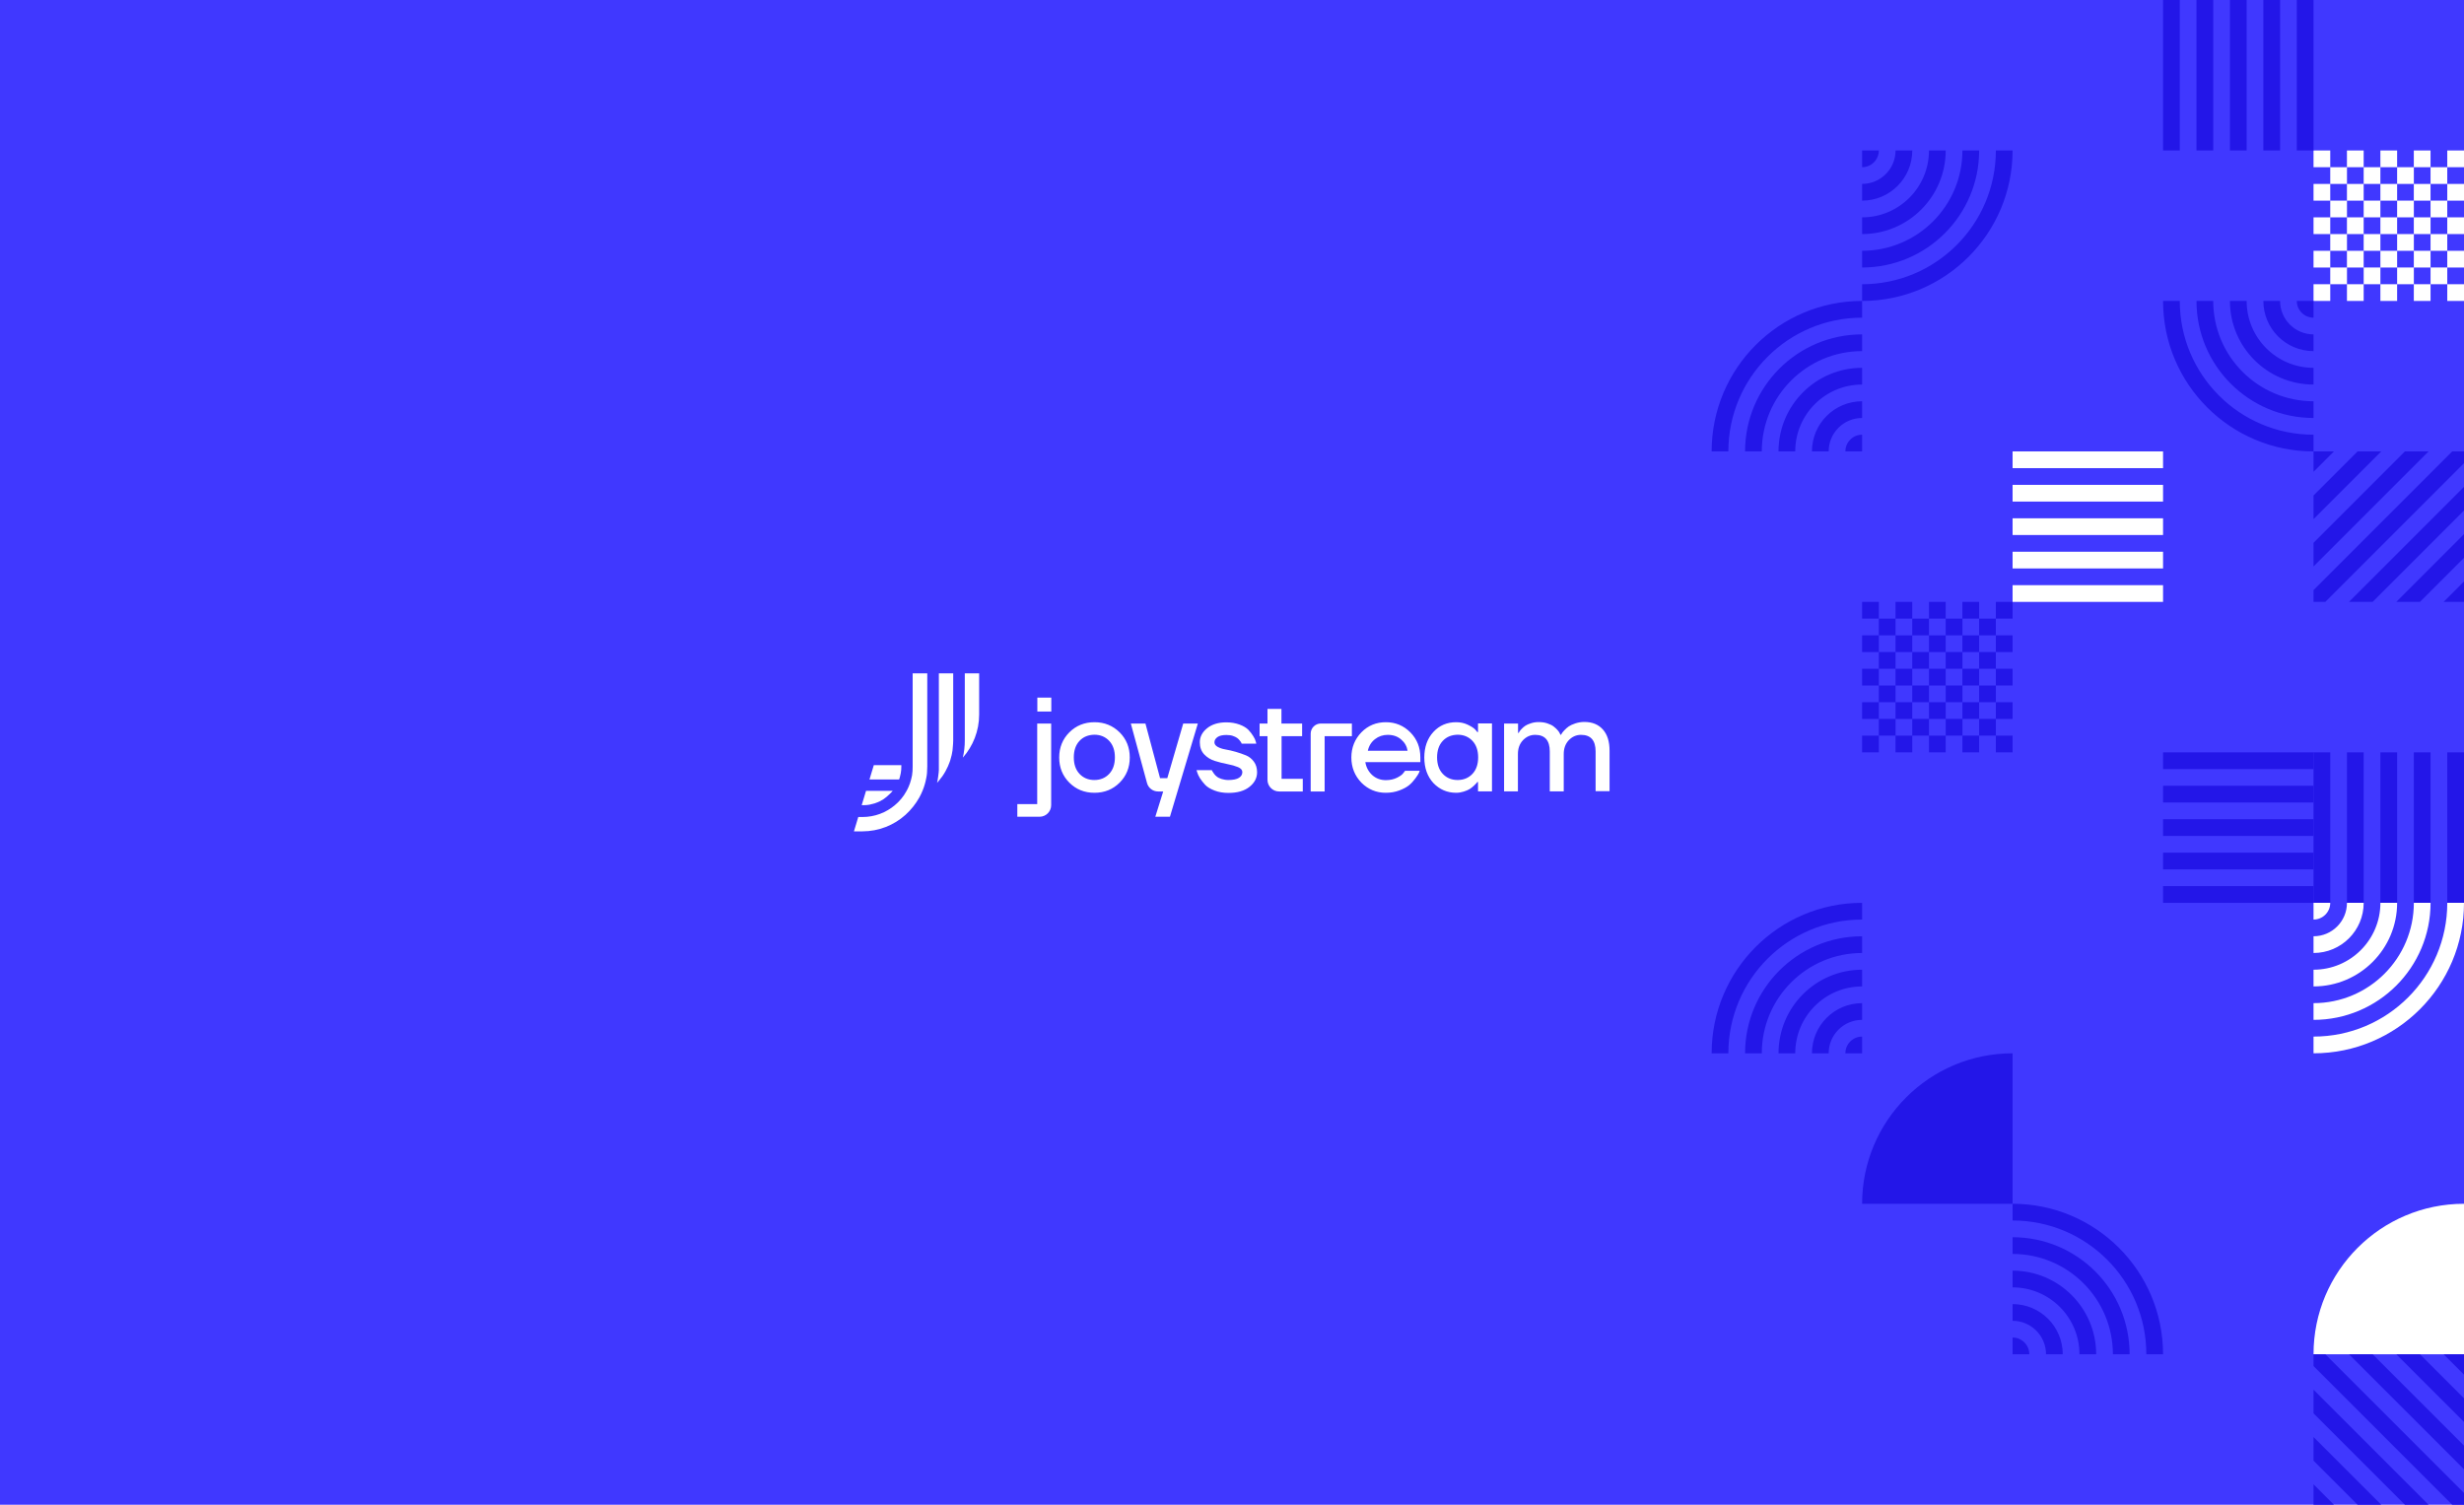 <?xml version="1.0" encoding="UTF-8"?>
<svg width="1310px" height="800px" viewBox="0 0 1310 800" version="1.1" xmlns="http://www.w3.org/2000/svg" xmlns:xlink="http://www.w3.org/1999/xlink">
    <!-- Generator: Sketch 61 (89581) - https://sketch.com -->
    <title>Welcome to the new Joystream blog</title>
    <desc>Created with Sketch.</desc>
    <g id="Welcome-to-the-new-Joystream-blog" stroke="none" stroke-width="1" fill="none" fill-rule="evenodd">
        <rect fill="#4038FF" x="0" y="0" width="1310" height="800"></rect>
        <g id="Group" transform="translate(910, 0)">
            <path d="M142.214,346.68 L133.342,346.68 L133.342,355.551 L142.214,355.551 L142.214,364.444 L133.342,364.444 L133.342,373.338 L142.214,373.338 L142.214,382.209 L151.107,382.209 L151.107,391.102 L142.214,391.102 L142.214,382.231 L133.342,382.231 L133.342,391.102 L142.214,391.102 L142.214,400 L133.32,400 L133.32,391.107 L124.449,391.107 L124.449,382.236 L115.556,382.236 L115.556,391.107 L106.663,391.107 L106.663,382.236 L97.791,382.236 L97.791,391.107 L106.663,391.107 L106.663,400 L97.769,400 L97.769,391.107 L88.898,391.107 L88.898,400 L80,400 L80,391.107 L88.893,391.107 L88.893,382.236 L80,382.236 L80,373.342 L88.893,373.342 L88.893,364.449 L80,364.449 L80,355.556 L88.893,355.556 L88.893,346.684 L88.893,346.662 L97.764,346.662 L97.764,337.791 L106.658,337.791 L106.658,346.662 L115.551,346.662 L115.551,337.791 L124.445,337.791 L124.445,346.662 L133.316,346.662 L133.316,337.791 L142.209,337.791 L142.209,346.662 L151.102,346.662 L151.102,355.556 L142.209,355.556 L142.209,346.68 L142.214,346.68 Z M88.893,346.658 L88.893,337.786 L80,337.786 L80,346.68 L88.893,346.68 L88.893,346.658 Z M115.551,391.107 L115.551,400 L124.445,400 L124.445,391.107 L115.551,391.107 Z M142.214,373.342 L142.214,364.449 L151.107,364.449 L151.107,373.342 L142.214,373.342 Z M97.764,382.214 L88.893,382.214 L88.893,373.342 L97.764,373.342 L97.764,382.214 Z M97.786,337.786 L97.786,328.893 L106.658,328.893 L106.658,337.786 L115.551,337.786 L115.551,328.893 L124.445,328.893 L124.445,337.786 L133.338,337.786 L133.338,328.893 L142.209,328.893 L142.209,337.786 L151.102,337.786 L151.102,328.893 L142.209,328.893 L142.209,320 L133.316,320 L133.316,328.893 L124.445,328.893 L124.445,320 L115.551,320 L115.551,328.893 L106.658,328.893 L106.658,320 L97.764,320 L97.764,328.893 L88.893,328.893 L88.893,320 L80,320 L80,328.893 L88.893,328.893 L88.893,337.786 L97.786,337.786 Z M133.316,355.551 L133.316,364.444 L124.445,364.444 L124.445,355.551 L133.316,355.551 Z M115.551,355.551 L115.551,346.68 L124.445,346.68 L124.445,355.551 L115.551,355.551 Z M106.658,355.551 L115.551,355.551 L115.551,364.444 L106.658,364.444 L106.658,355.551 Z M106.658,355.551 L97.786,355.551 L97.786,346.68 L106.658,346.68 L106.658,355.551 Z M106.658,373.342 L97.786,373.342 L97.786,364.449 L106.658,364.449 L106.658,373.342 Z M115.551,373.342 L115.551,382.214 L106.658,382.214 L106.658,373.342 L115.551,373.342 Z M124.449,373.342 L115.556,373.342 L115.556,364.449 L124.449,364.449 L124.449,373.342 Z M124.449,373.342 L133.32,373.342 L133.32,382.214 L124.449,382.214 L124.449,373.342 Z M97.764,364.449 L97.764,355.556 L88.893,355.556 L88.893,364.449 L97.764,364.449 Z M160,391.107 L151.107,391.107 L151.107,400 L160,400 L160,391.107 Z M151.107,373.342 L160,373.342 L160,382.236 L151.107,382.236 L151.107,373.342 Z M160,355.551 L151.107,355.551 L151.107,364.444 L160,364.444 L160,355.551 Z M151.107,337.786 L160,337.786 L160,346.68 L151.107,346.68 L151.107,337.786 Z M151.107,320 L160,320 L160,328.893 L151.107,328.893 L151.107,320 Z" id="Shape" fill="#2316E8"></path>
            <path d="M382.214,106.68 L373.342,106.68 L373.342,115.551 L382.214,115.551 L382.214,124.444 L373.342,124.444 L373.342,133.338 L382.214,133.338 L382.214,142.209 L391.107,142.209 L391.107,151.102 L382.214,151.102 L382.214,142.231 L373.342,142.231 L373.342,151.102 L382.214,151.102 L382.214,160 L373.32,160 L373.32,151.107 L364.449,151.107 L364.449,142.236 L355.556,142.236 L355.556,151.107 L346.663,151.107 L346.663,142.236 L337.791,142.236 L337.791,151.107 L346.663,151.107 L346.663,160 L337.769,160 L337.769,151.107 L328.898,151.107 L328.898,160 L320,160 L320,151.107 L328.893,151.107 L328.893,142.236 L320,142.236 L320,133.342 L328.893,133.342 L328.893,124.449 L320,124.449 L320,115.556 L328.893,115.556 L328.893,106.684 L328.893,106.662 L337.764,106.662 L337.764,97.791 L346.658,97.791 L346.658,106.662 L355.551,106.662 L355.551,97.791 L364.445,97.791 L364.445,106.662 L373.316,106.662 L373.316,97.791 L382.209,97.791 L382.209,106.662 L391.102,106.662 L391.102,115.556 L382.209,115.556 L382.209,106.68 L382.214,106.68 Z M328.893,106.658 L328.893,97.786 L320,97.786 L320,106.68 L328.893,106.68 L328.893,106.658 Z M355.551,151.107 L355.551,160 L364.445,160 L364.445,151.107 L355.551,151.107 Z M382.214,133.342 L382.214,124.449 L391.107,124.449 L391.107,133.342 L382.214,133.342 Z M337.764,142.214 L328.893,142.214 L328.893,133.342 L337.764,133.342 L337.764,142.214 Z M337.786,97.786 L337.786,88.893 L346.658,88.893 L346.658,97.786 L355.551,97.786 L355.551,88.893 L364.445,88.893 L364.445,97.786 L373.338,97.786 L373.338,88.893 L382.209,88.893 L382.209,97.786 L391.102,97.786 L391.102,88.893 L382.209,88.893 L382.209,80 L373.316,80 L373.316,88.893 L364.445,88.893 L364.445,80 L355.551,80 L355.551,88.893 L346.658,88.893 L346.658,80 L337.764,80 L337.764,88.893 L328.893,88.893 L328.893,80 L320,80 L320,88.893 L328.893,88.893 L328.893,97.786 L337.786,97.786 Z M373.316,115.551 L373.316,124.444 L364.445,124.444 L364.445,115.551 L373.316,115.551 Z M355.551,115.551 L355.551,106.68 L364.445,106.68 L364.445,115.551 L355.551,115.551 Z M346.658,115.551 L355.551,115.551 L355.551,124.444 L346.658,124.444 L346.658,115.551 Z M346.658,115.551 L337.786,115.551 L337.786,106.68 L346.658,106.68 L346.658,115.551 Z M346.658,133.342 L337.786,133.342 L337.786,124.449 L346.658,124.449 L346.658,133.342 Z M355.551,133.342 L355.551,142.214 L346.658,142.214 L346.658,133.342 L355.551,133.342 Z M364.449,133.342 L355.556,133.342 L355.556,124.449 L364.449,124.449 L364.449,133.342 Z M364.449,133.342 L373.32,133.342 L373.32,142.214 L364.449,142.214 L364.449,133.342 Z M337.764,124.449 L337.764,115.556 L328.893,115.556 L328.893,124.449 L337.764,124.449 Z M400,151.107 L391.107,151.107 L391.107,160 L400,160 L400,151.107 Z M391.107,133.342 L400,133.342 L400,142.236 L391.107,142.236 L391.107,133.342 Z M400,115.551 L391.107,115.551 L391.107,124.444 L400,124.444 L400,115.551 Z M391.107,97.786 L400,97.786 L400,106.68 L391.107,106.68 L391.107,97.786 Z M391.107,80 L400,80 L400,88.893 L391.107,88.893 L391.107,80 Z" id="Shape-Copy-5" fill="#FFFFFF"></path>
            <path d="M391.107,480 L400,480 L400,400 L391.107,400 L391.107,480 Z M382.222,480 L373.333,480 L373.333,400 L382.222,400 L382.222,480 Z M364.445,480 L355.556,480 L355.556,400 L364.445,400 L364.445,480 Z M337.778,480 L346.667,480 L346.667,400 L337.778,400 L337.778,480 Z M328.889,480 L320,480 L320,400 L328.889,400 L328.889,480 Z" id="Shape" fill="#2316E8"></path>
            <path d="M311.107,80 L320,80 L320,0 L311.107,0 L311.107,80 Z M302.222,80 L293.333,80 L293.333,0 L302.222,0 L302.222,80 Z M284.445,80 L275.556,80 L275.556,0 L284.445,0 L284.445,80 Z M257.778,80 L266.667,80 L266.667,0 L257.778,0 L257.778,80 Z M248.889,80 L240,80 L240,0 L248.889,0 L248.889,80 Z" id="Shape-Copy-6" fill="#2316E8"></path>
            <path d="M240,248.893 L240,240 L160,240 L160,248.893 L240,248.893 Z M240,257.778 L240,266.667 L160,266.667 L160,257.778 L240,257.778 Z M240,275.556 L240,284.444 L160,284.444 L160,275.556 L240,275.556 Z M240,302.222 L240,293.333 L160,293.333 L160,302.222 L240,302.222 Z M240,311.111 L240,320 L160,320 L160,311.111 L240,311.111 Z" id="Shape" fill="#FFFFFF"></path>
            <path d="M320,471.107 L320,480 L240,480 L240,471.107 L320,471.107 Z M320,444.436 L320,435.542 L240,435.542 L240,444.436 L320,444.436 Z M320,417.764 L320,426.658 L240,426.658 L240,417.764 L320,417.764 Z M320,400 L320,408.893 L240,408.893 L240,400 L320,400 Z M320,462.213 L320,453.32 L240,453.32 L240,462.213 L320,462.213 Z" id="Shape" fill="#2316E8"></path>
            <path d="M391.111,480 L400,480 C400,524.182 364.182,560 320,560 L320,551.111 C359.275,551.111 391.111,519.275 391.111,480 Z M373.333,480 L382.222,480 C382.222,514.364 354.364,542.222 320,542.222 L320,533.333 C349.453,533.333 373.333,509.454 373.333,480 Z M364.445,480 L355.556,480 C355.556,499.635 339.636,515.556 320,515.556 L320,524.444 C344.547,524.444 364.445,504.547 364.445,480 Z M337.778,480 L346.667,480 C346.667,494.729 334.729,506.667 320,506.667 L320,497.778 C329.818,497.778 337.778,489.818 337.778,480 Z M320,480 L328.889,480 C328.889,484.911 324.911,488.889 320,488.889 L320,480 Z" id="Shape" fill="#FFFFFF"></path>
            <path d="M8.889,560 L0,560 C0,515.818 35.818,480 80,480 L80,488.889 C40.725,488.889 8.889,520.725 8.889,560 Z M26.667,560 L17.778,560 C17.778,525.636 45.636,497.778 80,497.778 L80,506.667 C50.547,506.667 26.667,530.546 26.667,560 Z M35.556,560 L44.445,560 C44.445,540.364 60.364,524.444 80,524.444 L80,515.556 C55.453,515.556 35.556,535.453 35.556,560 Z M62.222,560 L53.334,560 C53.334,545.271 65.271,533.333 80,533.333 L80,542.222 C70.182,542.222 62.222,550.182 62.222,560 Z M80,560 L71.111,560 C71.111,555.089 75.089,551.111 80,551.111 L80,560 Z" id="Shape" fill="#2316E8"></path>
            <path d="M8.889,240 L0,240 C0,195.818 35.818,160 80,160 L80,168.889 C40.725,168.889 8.889,200.725 8.889,240 Z M26.667,240 L17.778,240 C17.778,205.636 45.636,177.778 80,177.778 L80,186.667 C50.547,186.667 26.667,210.546 26.667,240 Z M35.556,240 L44.445,240 C44.445,220.364 60.364,204.444 80,204.444 L80,195.556 C55.453,195.556 35.556,215.453 35.556,240 Z M62.222,240 L53.334,240 C53.334,225.271 65.271,213.333 80,213.333 L80,222.222 C70.182,222.222 62.222,230.182 62.222,240 Z M80,240 L71.111,240 C71.111,235.089 75.089,231.111 80,231.111 L80,240 Z" id="Shape-Copy-3" fill="#2316E8"></path>
            <path d="M248.889,240 L240,240 C240,195.818 275.818,160 320,160 L320,168.889 C280.725,168.889 248.889,200.725 248.889,240 Z M266.667,240 L257.778,240 C257.778,205.636 285.636,177.778 320,177.778 L320,186.667 C290.547,186.667 266.667,210.546 266.667,240 Z M275.556,240 L284.445,240 C284.445,220.364 300.364,204.444 320,204.444 L320,195.556 C295.453,195.556 275.556,215.453 275.556,240 Z M302.222,240 L293.334,240 C293.334,225.271 305.271,213.333 320,213.333 L320,222.222 C310.182,222.222 302.222,230.182 302.222,240 Z M320,240 L311.111,240 C311.111,235.089 315.089,231.111 320,231.111 L320,240 Z" id="Shape-Copy-7" fill="#2316E8" transform="translate(280, 200) rotate(-90) translate(-280, -200) "></path>
            <path d="M88.889,160 L80,160 C80,115.818 115.818,80 160,80 L160,88.889 C120.725,88.889 88.889,120.725 88.889,160 Z M106.667,160 L97.778,160 C97.778,125.636 125.636,97.778 160,97.778 L160,106.667 C130.547,106.667 106.667,130.546 106.667,160 Z M115.556,160 L124.445,160 C124.445,140.364 140.364,124.444 160,124.444 L160,115.556 C135.453,115.556 115.556,135.453 115.556,160 Z M142.222,160 L133.334,160 C133.334,145.271 145.271,133.333 160,133.333 L160,142.222 C150.182,142.222 142.222,150.182 142.222,160 Z M160,160 L151.111,160 C151.111,155.089 155.089,151.111 160,151.111 L160,160 Z" id="Shape-Copy-4" fill="#2316E8" transform="translate(120, 120) rotate(-180) translate(-120, -120) "></path>
            <path d="M168.889,720 L160,720 C160,675.818 195.818,640 240,640 L240,648.889 C200.725,648.889 168.889,680.725 168.889,720 Z M186.667,720 L177.778,720 C177.778,685.636 205.636,657.778 240,657.778 L240,666.667 C210.547,666.667 186.667,690.546 186.667,720 Z M195.556,720 L204.445,720 C204.445,700.364 220.364,684.444 240,684.444 L240,675.556 C215.453,675.556 195.556,695.453 195.556,720 Z M222.222,720 L213.334,720 C213.334,705.271 225.271,693.333 240,693.333 L240,702.222 C230.182,702.222 222.222,710.182 222.222,720 Z M240,720 L231.111,720 C231.111,715.089 235.089,711.111 240,711.111 L240,720 Z" id="Shape-Copy-2" fill="#2316E8" transform="translate(200, 680) scale(-1, 1) translate(-200, -680) "></path>
            <path d="M80,640 L160,640 L160,560 C115.818,560 80,595.818 80,640 Z" id="Path" fill="#2316E8" fill-rule="nonzero"></path>
            <path d="M320,720 L400,720 L400,640 C355.818,640 320,675.818 320,720 Z" id="Path" fill="#FFFFFF" fill-rule="nonzero"></path>
            <path d="M400,793.734 L400,800 L393.733,800 L320,726.267 L320,720 L326.266,720 L400,793.734 Z M320,738.844 L320,751.423 L368.578,800 L381.155,800 L320,738.844 Z M320,776.577 L320,764 L356,800 L343.422,800 L320,776.577 Z M320,800 L330.844,800 L320,789.156 L320,800 Z M338.844,720 L351.422,720 L400,768.577 L400,781.156 L338.844,720 Z M376.578,720 L364,720 L400,756 L400,743.423 L376.578,720 Z M400,730.844 L389.155,720 L400,720 L400,730.844 Z" id="Shape" fill="#2316E8"></path>
            <path d="M400,313.734 L400,320 L393.733,320 L320,246.267 L320,240 L326.266,240 L400,313.734 Z M320,258.844 L320,271.423 L368.578,320 L381.155,320 L320,258.844 Z M320,296.577 L320,284 L356,320 L343.422,320 L320,296.577 Z M320,320 L330.844,320 L320,309.156 L320,320 Z M338.844,240 L351.422,240 L400,288.577 L400,301.156 L338.844,240 Z M376.578,240 L364,240 L400,276 L400,263.423 L376.578,240 Z M400,250.844 L389.155,240 L400,240 L400,250.844 Z" id="Shape-Copy" fill="#2316E8" transform="translate(360, 280) rotate(-270) translate(-360, -280) "></path>
        </g>
        <g id="Group-29" transform="translate(454, 358)" fill="#FFFFFF" fill-rule="nonzero">
            <path d="M86.87,76.23 L86.87,69.51 L97.44,69.51 L97.44,26.67 L104.86,26.67 L104.86,70.07 C104.86,73.43 102.13,76.23 98.7,76.23 L86.87,76.23 Z M114.52,58.1 C110.95,54.53 109.13,50.05 109.13,44.73 C109.13,39.41 110.95,34.93 114.52,31.36 C118.09,27.79 122.57,25.97 127.89,25.97 C133.21,25.97 137.62,27.79 141.26,31.36 C144.83,34.93 146.65,39.41 146.65,44.73 C146.65,50.05 144.83,54.53 141.26,58.1 C137.69,61.67 133.21,63.49 127.89,63.49 C122.5,63.49 118.09,61.67 114.52,58.1 Z M119.91,35.91 C117.88,38.08 116.9,41.02 116.9,44.66 C116.9,48.3 117.88,51.24 119.91,53.41 C121.94,55.58 124.6,56.7 127.82,56.7 C131.04,56.7 133.7,55.58 135.73,53.41 C137.76,51.24 138.74,48.3 138.74,44.66 C138.74,41.02 137.76,38.08 135.73,35.91 C133.7,33.74 131.04,32.62 127.82,32.62 C124.6,32.69 121.94,33.74 119.91,35.91 Z M147.21,26.67 L154.98,26.67 L162.75,55.72 L166.6,55.72 L175.07,26.67 L182.84,26.67 L168,76.23 L160.23,76.23 L164.43,62.79 L161.7,62.79 C158.97,62.79 156.52,60.97 155.82,58.31 L147.21,26.67 Z M182.14,51.45 L190.26,51.45 C190.33,51.59 190.4,51.8 190.54,52.01 C190.68,52.22 190.96,52.64 191.38,53.27 C191.8,53.9 192.36,54.46 192.92,54.88 C193.48,55.37 194.39,55.79 195.44,56.14 C196.56,56.49 197.75,56.7 199.08,56.7 C201.67,56.7 203.56,56.28 204.75,55.51 C205.94,54.74 206.5,53.69 206.5,52.5 C206.5,51.38 205.73,50.47 204.19,49.84 C202.65,49.21 200.76,48.65 198.52,48.23 C196.28,47.81 194.11,47.25 191.87,46.55 C189.63,45.85 187.81,44.73 186.2,43.05 C184.66,41.37 183.89,39.27 183.89,36.61 C183.89,33.81 185.15,31.29 187.74,29.19 C190.33,27.09 193.76,26.04 197.96,26.04 C200.62,26.04 202.93,26.46 205.03,27.23 C207.13,28 208.67,28.98 209.72,30.03 C210.77,31.15 211.61,32.27 212.31,33.39 C213.01,34.51 213.43,35.42 213.64,36.26 L213.92,37.38 L206.15,37.38 C206.08,37.24 206.01,37.1 205.94,36.89 C205.87,36.68 205.59,36.33 205.17,35.77 C204.75,35.21 204.33,34.79 203.77,34.37 C203.21,33.95 202.44,33.6 201.46,33.25 C200.48,32.9 199.29,32.76 198.03,32.76 C195.93,32.76 194.39,33.11 193.27,33.88 C192.22,34.65 191.66,35.56 191.66,36.68 C191.66,37.59 192.22,38.43 193.34,39.06 C194.46,39.69 195.86,40.18 197.54,40.46 C199.22,40.74 201.04,41.16 203,41.72 C204.96,42.28 206.71,42.91 208.46,43.61 C210.14,44.31 211.54,45.43 212.66,46.97 C213.78,48.51 214.34,50.4 214.34,52.57 C214.34,55.58 213.01,58.17 210.28,60.34 C207.55,62.51 203.84,63.56 199.15,63.56 C196.35,63.56 193.9,63.14 191.73,62.3 C189.56,61.46 187.88,60.48 186.76,59.29 C185.64,58.1 184.73,56.91 183.96,55.72 C183.26,54.53 182.77,53.55 182.56,52.78 L182.14,51.45 Z M215.67,33.39 L215.67,26.67 L219.87,26.67 L219.87,18.9 L227.29,18.9 L227.29,26.67 L238.28,26.67 L238.28,33.39 L227.36,33.39 L227.36,56.07 L238.63,56.07 L238.63,62.79 L226.03,62.79 C222.67,62.79 219.87,60.06 219.87,56.63 L219.87,33.39 L215.67,33.39 Z M250.25,33.39 L250.25,62.79 L242.83,62.79 L242.83,32.06 C242.83,29.12 245.21,26.67 248.22,26.67 L250.25,26.67 L264.74,26.67 L264.74,33.39 L250.25,33.39 Z M269.78,58.1 C266.28,54.46 264.46,49.98 264.46,44.73 C264.46,39.48 266.28,35 269.78,31.36 C273.35,27.72 277.69,25.97 282.8,25.97 C287.91,25.97 292.25,27.79 295.82,31.36 C299.39,35 301.14,39.41 301.14,44.73 L301.14,47.18 L271.88,47.18 C272.37,50.12 273.7,52.43 275.66,54.18 C277.69,55.93 280.07,56.77 282.8,56.77 C285.04,56.77 286.93,56.35 288.68,55.51 C290.36,54.67 291.55,53.83 292.11,52.99 L293.02,51.8 L300.79,51.8 C300.72,52.15 300.51,52.57 300.3,53.06 C300.09,53.55 299.46,54.53 298.48,55.86 C297.5,57.19 296.45,58.38 295.19,59.43 C294,60.41 292.25,61.39 290.01,62.23 C287.77,63.07 285.39,63.49 282.73,63.49 C277.69,63.49 273.35,61.67 269.78,58.1 Z M273.21,41.16 L294.35,41.16 C294,38.85 292.88,36.82 290.99,35.21 C289.1,33.53 286.72,32.69 283.78,32.69 C281.26,32.69 278.95,33.46 276.99,35 C275.03,36.54 273.77,38.57 273.21,41.16 Z M308.07,58.31 C304.85,54.81 303.24,50.26 303.24,44.73 C303.24,39.2 304.85,34.65 308.07,31.15 C311.29,27.65 315.35,25.97 320.18,25.97 C322.42,25.97 324.45,26.39 326.34,27.3 C328.23,28.21 329.56,29.05 330.33,29.89 L331.45,31.22 L331.8,31.22 L331.8,26.6 L339.22,26.6 L339.22,62.72 L331.8,62.72 L331.8,57.75 L331.45,57.75 C331.38,57.89 331.17,58.1 330.96,58.38 C330.75,58.66 330.26,59.08 329.56,59.78 C328.86,60.41 328.09,61.04 327.32,61.53 C326.55,62.02 325.43,62.44 324.17,62.86 C322.84,63.28 321.51,63.49 320.18,63.49 C315.42,63.49 311.36,61.74 308.07,58.31 Z M345.66,62.79 L345.66,26.67 L353.08,26.67 L353.08,31.64 L353.43,31.64 C353.5,31.5 353.64,31.29 353.78,31.01 C353.92,30.73 354.27,30.31 354.9,29.61 C355.53,28.98 356.16,28.35 356.93,27.86 C357.63,27.37 358.68,26.95 359.94,26.53 C361.2,26.11 362.6,25.9 364,25.9 C365.68,25.9 367.29,26.11 368.69,26.6 C370.16,27.09 371.28,27.65 372.05,28.28 C372.89,28.91 373.59,29.61 374.15,30.24 C374.71,30.87 375.06,31.43 375.27,31.92 L375.62,32.62 L375.97,32.62 C376.04,32.41 376.18,32.2 376.39,31.85 C376.53,31.57 377.02,31.01 377.72,30.24 C378.42,29.47 379.19,28.84 380.03,28.21 C380.87,27.65 382.06,27.09 383.53,26.6 C385.07,26.11 386.61,25.83 388.36,25.83 C392.49,25.83 395.78,27.16 398.16,29.82 C400.54,32.48 401.73,36.19 401.73,41.09 L401.73,62.65 L394.31,62.65 L394.31,41.51 C394.31,35.63 391.72,32.69 386.54,32.69 C384.02,32.69 381.85,33.67 380.03,35.56 C378.21,37.52 377.37,39.97 377.37,42.91 L377.37,62.72 L369.95,62.72 L369.95,41.51 C369.95,35.63 367.36,32.69 362.18,32.69 C359.66,32.69 357.49,33.67 355.67,35.56 C353.85,37.52 353.01,39.97 353.01,42.91 L353.01,62.72 L345.66,62.72 L345.66,62.79 Z M97.51,12.88 L97.51,20.3 L104.93,20.3 L104.93,12.88 L97.51,12.88 Z M313.04,35.91 C311.01,38.08 310.03,41.02 310.03,44.66 C310.03,48.3 311.01,51.24 313.04,53.41 C315.07,55.58 317.73,56.7 320.95,56.7 C324.17,56.7 326.83,55.58 328.86,53.41 C330.89,51.24 331.87,48.3 331.87,44.66 C331.87,41.02 330.89,38.08 328.86,35.91 C326.83,33.74 324.17,32.62 320.95,32.62 C317.73,32.69 315.07,33.74 313.04,35.91 Z" id="Shape"></path>
            <g id="Group">
                <path d="M58.94,2.7000624e-13 L66.57,2.7000624e-13 L66.57,21.91 C66.57,30.66 63.28,38.71 57.89,44.8 C58.59,41.86 58.94,38.85 58.94,35.7 L58.94,2.7000624e-13 Z" id="Path"></path>
                <path d="M20.58,62.51 C20.37,62.72 20.23,62.93 20.02,63.14 C19.95,63.21 19.88,63.28 19.81,63.35 C19.6,63.56 19.46,63.77 19.25,63.91 C19.18,63.98 19.04,64.12 18.97,64.19 C18.76,64.4 18.55,64.61 18.27,64.82 C17.99,65.1 17.71,65.31 17.43,65.59 C17.15,65.87 16.87,66.08 16.52,66.29 C16.24,66.5 15.96,66.71 15.68,66.92 C14.98,67.34 14.28,67.76 13.58,68.11 C13.44,68.18 13.3,68.25 13.09,68.32 C12.88,68.39 12.74,68.46 12.6,68.53 C12.39,68.6 12.25,68.67 12.04,68.74 C11.69,68.88 11.34,69.02 10.92,69.16 C10.92,69.16 10.92,69.16 10.85,69.16 C10.5,69.3 10.15,69.37 9.8,69.44 L9.73,69.44 C9.38,69.51 9.03,69.65 8.68,69.72 C8.26,69.79 7.77,69.93 7.35,69.93 C7.21,69.93 7.07,70 6.93,70 L6.86,70 C6.44,70.07 6.09,70.07 5.67,70.07 C5.46,70.07 5.25,70.07 5.04,70.07 C4.83,70.07 4.62,70.07 4.41,70.07 L4.13,70.07 L6.44,62.44 L20.58,62.44 L20.58,62.51 Z" id="Path"></path>
                <path d="M52.78,-7.10542736e-15 L52.78,35.7 C52.78,36.26 52.78,36.89 52.71,37.45 C52.71,37.73 52.71,38.01 52.64,38.29 C52.64,38.57 52.57,38.85 52.57,39.13 C52.57,39.41 52.5,39.69 52.5,39.97 C52.5,40.18 52.43,40.46 52.43,40.67 L52.43,40.74 C52.43,40.81 52.43,40.88 52.43,40.88 C52.36,41.16 52.36,41.44 52.29,41.65 C52.22,41.93 52.22,42.21 52.15,42.42 L52.15,42.49 C52.08,42.7 52.08,42.91 52.01,43.12 C52.01,43.19 52.01,43.19 52.01,43.26 C51.8,44.1 51.59,45.01 51.31,45.85 C51.24,46.06 51.17,46.34 51.1,46.55 C51.03,46.83 50.96,47.04 50.82,47.32 C50.75,47.6 50.61,47.81 50.54,48.02 C50.47,48.3 50.33,48.51 50.26,48.72 C50.19,49 50.05,49.21 49.98,49.42 C49.91,49.63 49.77,49.91 49.63,50.12 C49.56,50.33 49.42,50.61 49.28,50.82 C49.14,51.03 49.07,51.31 48.93,51.52 C48.86,51.73 48.72,51.87 48.65,52.08 C48.44,52.5 48.23,52.85 47.95,53.27 C47.74,53.62 47.53,53.97 47.32,54.25 C47.18,54.53 47.04,54.74 46.83,54.95 C46.76,55.09 46.62,55.23 46.55,55.3 C46.34,55.58 46.2,55.79 45.99,56 C45.78,56.28 45.57,56.49 45.43,56.77 C45.01,57.26 44.59,57.75 44.17,58.24 C44.24,57.96 44.31,57.68 44.38,57.4 C44.45,57.19 44.45,56.98 44.52,56.77 C44.52,56.77 44.52,56.77 44.52,56.7 C44.52,56.63 44.52,56.63 44.52,56.56 C44.59,56.28 44.59,56 44.66,55.72 C44.73,55.37 44.8,55.02 44.8,54.74 C44.8,54.53 44.87,54.32 44.87,54.18 C44.87,53.97 44.94,53.83 44.94,53.62 C45.01,53.27 45.01,52.92 45.08,52.5 C45.08,52.43 45.08,52.43 45.08,52.36 C45.08,52.29 45.08,52.29 45.08,52.22 C45.08,51.94 45.15,51.73 45.15,51.45 C45.15,51.24 45.15,51.03 45.15,50.82 L45.15,51.1 C45.15,50.89 45.15,50.68 45.15,50.47 C45.15,50.12 45.15,49.84 45.15,49.49 L45.15,-7.10542736e-15 L52.78,-7.10542736e-15 Z" id="Path"></path>
                <path d="M38.99,0 L38.99,49.49 C38.99,50.68 38.92,51.8 38.85,52.92 C38.78,53.9 38.64,54.81 38.43,55.79 C38.01,58.03 37.38,60.2 36.54,62.23 C36.05,63.49 35.42,64.75 34.79,65.94 C32.83,69.44 30.31,72.59 27.37,75.25 C21.28,80.71 13.23,84 4.48,84 L-9.23705556e-14,84 L2.31,76.37 L4.55,76.37 C11.13,76.37 17.15,73.99 21.77,70.07 C24.29,67.97 26.39,65.45 27.93,62.58 C28.35,61.88 28.7,61.11 29.05,60.34 C29.61,59.08 30.03,57.82 30.38,56.49 C30.8,55.02 31.08,53.48 31.15,51.94 C31.22,51.17 31.22,50.4 31.22,49.63 L31.22,0 L38.99,0 Z" id="Path"></path>
                <path d="M25.2,48.72 L25.2,49.49 C25.2,50.12 25.2,50.75 25.13,51.31 C24.99,52.5 24.85,53.69 24.5,54.81 C24.36,55.37 24.22,55.93 24.01,56.42 L8.26,56.42 L10.57,48.79 L25.2,48.79 L25.2,48.72 Z" id="Path"></path>
            </g>
        </g>
    </g>
</svg>
